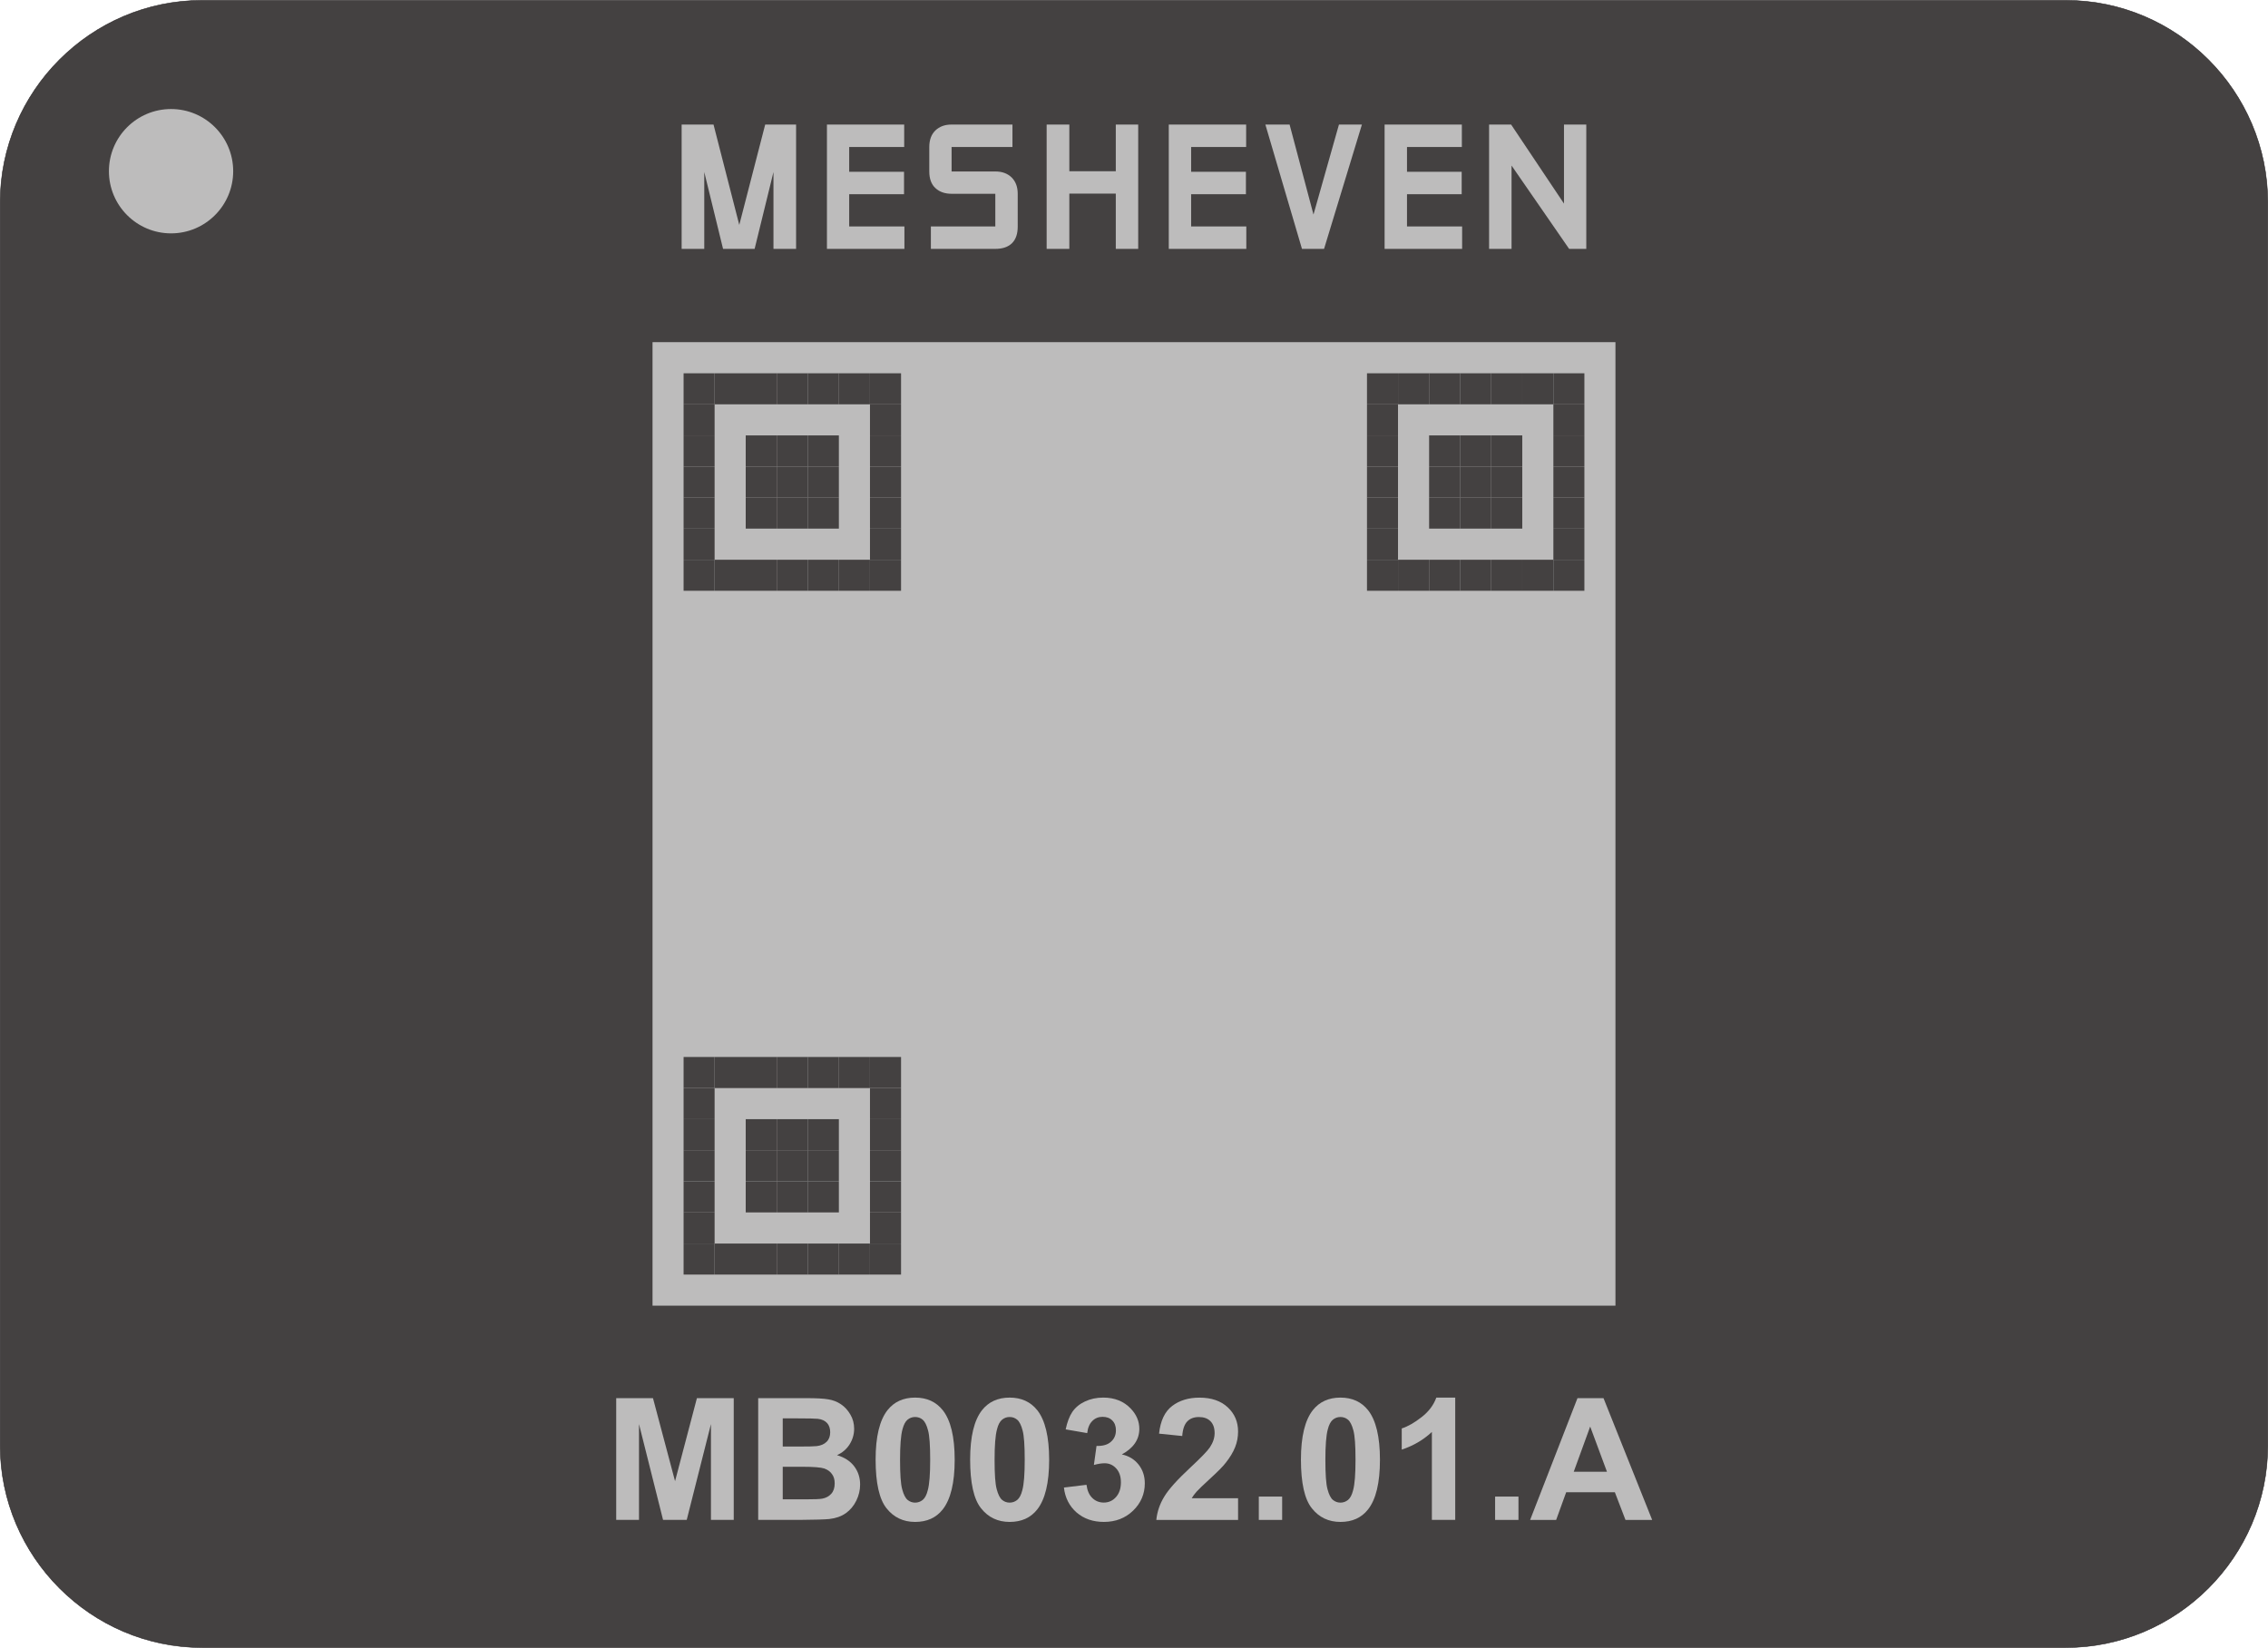 <?xml version="1.0" encoding="UTF-8" standalone="no"?>
<!-- Created with Inkscape (http://www.inkscape.org/) -->

<svg
   xmlns:dc="http://purl.org/dc/elements/1.1/"
   xmlns:cc="http://creativecommons.org/ns#"
   xmlns:rdf="http://www.w3.org/1999/02/22-rdf-syntax-ns#"
   xmlns:svg="http://www.w3.org/2000/svg"
   xmlns="http://www.w3.org/2000/svg"
   xmlns:sodipodi="http://sodipodi.sourceforge.net/DTD/sodipodi-0.dtd"
   xmlns:inkscape="http://www.inkscape.org/namespaces/inkscape"
   width="168.804mm"
   height="122.67mm"
   viewBox="0 0 168.804 122.67"
   version="1.1"
   id="svg6603"
   sodipodi:docname="MB0032.svg"
   inkscape:version="0.92.3 (2405546, 2018-03-11)">
  <defs
     id="defs6597">
    <clipPath
       clipPathUnits="userSpaceOnUse"
       id="clipPath422001">
      <path
         d="m 0,426.197 h 539.583 v -426.197 h -539.583 z"
         id="path421999"
         inkscape:connector-curvature="0" />
    </clipPath>
  </defs>
  <sodipodi:namedview
     id="base"
     pagecolor="#ffffff"
     bordercolor="#666666"
     borderopacity="1.0"
     inkscape:pageopacity="0.0"
     inkscape:pageshadow="2"
     inkscape:zoom="1.4247663"
     inkscape:cx="232.31881"
     inkscape:cy="231.81814"
     inkscape:document-units="mm"
     inkscape:current-layer="layer1"
     showgrid="false"
     fit-margin-top="0"
     fit-margin-left="0"
     fit-margin-right="0"
     fit-margin-bottom="0"
     showborder="false"
     showguides="false" />
  <g
     inkscape:label="Layer 1"
     inkscape:groupmode="layer"
     id="layer1"
     transform="translate(122.825,-97.848)">
    <g
       style="stroke-width:0.086"
       id="g422011"
       transform="matrix(4.078,0,0,-4.081,30.934,220.501)">
      <path
         d="m 0,0 h -34.017 c -2.026,0 -3.684,1.659 -3.684,3.686 v 22.676 c 0,2.028 1.658,3.686 3.684,3.686 h 34.017 c 2.026,0 3.685,-1.658 3.685,-3.686 v -22.676 c 0,-2.027 -1.659,-3.686 -3.685,-3.686"
         style="fill:#444141;fill-opacity:1;fill-rule:nonzero;stroke:none;stroke-width:0.086"
         id="path422013"
         inkscape:connector-curvature="0" />
    </g>
    <g
       style="stroke-width:0.086"
       id="g422015"
       transform="matrix(4.078,0,0,-4.081,30.934,220.501)">
      <path
         d="m 0,0 h -34.017 c -2.026,0 -3.684,1.659 -3.684,3.686 v 22.676 c 0,2.028 1.658,3.686 3.684,3.686 h 34.017 c 2.026,0 3.685,-1.658 3.685,-3.686 v -22.676 c 0,-2.027 -1.659,-3.686 -3.685,-3.686 z"
         style="fill:none;stroke:#231f20;stroke-width:0.009;stroke-linecap:butt;stroke-linejoin:miter;stroke-miterlimit:10;stroke-dasharray:none;stroke-opacity:1"
         id="path422017"
         inkscape:connector-curvature="0" />
    </g>
    <g
       style="stroke-width:0.086"
       id="g422019"
       transform="matrix(4.078,0,0,-4.081,-105.469,110.593)">
      <path
         d="m 0,0 c 0,-0.626 -0.508,-1.134 -1.134,-1.134 -0.626,0 -1.134,0.508 -1.134,1.134 0,0.626 0.508,1.134 1.134,1.134 0.626,0 1.134,-0.508 1.134,-1.134"
         style="fill:#bdbcbc;fill-opacity:1;fill-rule:nonzero;stroke:none;stroke-width:0.086"
         id="path422021"
         inkscape:connector-curvature="0" />
    </g>
    <g
       style="stroke-width:0.086"
       id="g422023"
       transform="matrix(4.078,0,0,-4.081,-4.76,116.376)">
      <path
         d="m 0,0 h -0.313 l -1.051,1.52 v -1.52 h -0.41 v 2.268 h 0.402 l 0.965,-1.442 v 1.442 h 0.407 z m -2.266,0 h -1.415 v 2.268 h 1.41 v -0.409 h -1.001 v -0.453 h 0.998 v -0.409 h -0.998 v -0.588 h 1.006 z m -1.829,2.268 -0.691,-2.268 h -0.403 l -0.668,2.268 h 0.442 l 0.436,-1.642 0.465,1.642 z m -2.11,-2.268 h -1.415 v 2.268 h 1.412 v -0.409 h -1.004 v -0.453 h 1 v -0.409 h -1 v -0.588 h 1.007 z m -1.973,0 h -0.409 v 1.008 h -0.848 v -1.008 h -0.414 v 2.268 h 0.414 v -0.852 h 0.848 v 0.852 h 0.409 z m -2.199,0.409 c 0,-0.134 -0.033,-0.233 -0.104,-0.305 -0.07,-0.068 -0.17,-0.104 -0.305,-0.104 h -1.176 v 0.409 h 1.176 v 0.596 h -0.798 c -0.12,0 -0.22,0.034 -0.294,0.103 -0.075,0.068 -0.113,0.17 -0.113,0.304 v 0.447 c 0,0.13 0.038,0.231 0.112,0.302 0.074,0.07 0.17,0.107 0.295,0.107 h 1.111 v -0.409 h -1.111 v -0.447 h 0.798 c 0.125,0 0.223,-0.036 0.3,-0.111 0.073,-0.074 0.109,-0.173 0.109,-0.296 z m -2.068,-0.409 h -1.414 v 2.268 h 1.41 v -0.409 h -1.004 v -0.453 h 1.001 v -0.409 h -1.001 v -0.588 h 1.008 z m -1.977,0 h -0.413 v 1.402 l -0.344,-1.402 h -0.576 l -0.343,1.402 v -1.402 h -0.413 v 2.268 h 0.582 l 0.47,-1.831 0.473,1.831 h 0.564 z"
         style="fill:#bdbcbc;fill-opacity:1;fill-rule:nonzero;stroke:none;stroke-width:0.086"
         id="path422025"
         inkscape:connector-curvature="0" />
    </g>
    <path
       d="m -2.589,195.049 h -71.669 v -71.729 h 71.669 z"
       style="fill:#bdbcbc;fill-opacity:1;fill-rule:nonzero;stroke:none;stroke-width:0.353"
       id="path422027"
       inkscape:connector-curvature="0" />
    <path
       d="m -4.901,141.829 h -2.308 v -2.31 h 2.308 z"
       style="fill:#444141;fill-opacity:1;fill-rule:nonzero;stroke:none;stroke-width:0.353"
       id="path422029"
       inkscape:connector-curvature="0" />
    <path
       d="m -4.901,139.515 h -2.308 v -2.314 h 2.308 z"
       style="fill:#444141;fill-opacity:1;fill-rule:nonzero;stroke:none;stroke-width:0.353"
       id="path422031"
       inkscape:connector-curvature="0" />
    <path
       d="m -4.901,137.201 h -2.308 v -2.31 h 2.308 z"
       style="fill:#444141;fill-opacity:1;fill-rule:nonzero;stroke:none;stroke-width:0.353"
       id="path422033"
       inkscape:connector-curvature="0" />
    <path
       d="m -4.901,134.891 h -2.308 v -2.314 h 2.308 z"
       style="fill:#444141;fill-opacity:1;fill-rule:nonzero;stroke:none;stroke-width:0.353"
       id="path422035"
       inkscape:connector-curvature="0" />
    <path
       d="m -4.901,132.572 h -2.308 v -2.31 h 2.308 z"
       style="fill:#444141;fill-opacity:1;fill-rule:nonzero;stroke:none;stroke-width:0.353"
       id="path422037"
       inkscape:connector-curvature="0" />
    <path
       d="m -4.901,130.263 h -2.308 v -2.314 h 2.308 z"
       style="fill:#444141;fill-opacity:1;fill-rule:nonzero;stroke:none;stroke-width:0.353"
       id="path422039"
       inkscape:connector-curvature="0" />
    <path
       d="m -4.901,127.948 h -2.308 v -2.31 h 2.308 z"
       style="fill:#444141;fill-opacity:1;fill-rule:nonzero;stroke:none;stroke-width:0.353"
       id="path422041"
       inkscape:connector-curvature="0" />
    <path
       d="m -7.213,141.829 h -2.312 v -2.31 h 2.312 z"
       style="fill:#444141;fill-opacity:1;fill-rule:nonzero;stroke:none;stroke-width:0.353"
       id="path422043"
       inkscape:connector-curvature="0" />
    <path
       d="m -7.213,127.948 h -2.312 v -2.31 h 2.312 z"
       style="fill:#444141;fill-opacity:1;fill-rule:nonzero;stroke:none;stroke-width:0.353"
       id="path422045"
       inkscape:connector-curvature="0" />
    <path
       d="m -9.525,141.829 h -2.308 v -2.31 h 2.308 z"
       style="fill:#444141;fill-opacity:1;fill-rule:nonzero;stroke:none;stroke-width:0.353"
       id="path422047"
       inkscape:connector-curvature="0" />
    <path
       d="m -9.525,137.201 h -2.308 v -2.31 h 2.308 z"
       style="fill:#444141;fill-opacity:1;fill-rule:nonzero;stroke:none;stroke-width:0.353"
       id="path422049"
       inkscape:connector-curvature="0" />
    <path
       d="m -9.525,134.891 h -2.308 v -2.314 h 2.308 z"
       style="fill:#444141;fill-opacity:1;fill-rule:nonzero;stroke:none;stroke-width:0.353"
       id="path422051"
       inkscape:connector-curvature="0" />
    <path
       d="m -9.525,132.572 h -2.308 v -2.31 h 2.308 z"
       style="fill:#444141;fill-opacity:1;fill-rule:nonzero;stroke:none;stroke-width:0.353"
       id="path422053"
       inkscape:connector-curvature="0" />
    <path
       d="m -9.525,127.948 h -2.308 v -2.31 h 2.308 z"
       style="fill:#444141;fill-opacity:1;fill-rule:nonzero;stroke:none;stroke-width:0.353"
       id="path422055"
       inkscape:connector-curvature="0" />
    <path
       d="m -11.838,141.829 h -2.312 v -2.31 h 2.312 z"
       style="fill:#444141;fill-opacity:1;fill-rule:nonzero;stroke:none;stroke-width:0.353"
       id="path422057"
       inkscape:connector-curvature="0" />
    <path
       d="m -11.838,137.201 h -2.312 v -2.31 h 2.312 z"
       style="fill:#444141;fill-opacity:1;fill-rule:nonzero;stroke:none;stroke-width:0.353"
       id="path422059"
       inkscape:connector-curvature="0" />
    <path
       d="m -11.838,134.891 h -2.312 v -2.314 h 2.312 z"
       style="fill:#444141;fill-opacity:1;fill-rule:nonzero;stroke:none;stroke-width:0.353"
       id="path422061"
       inkscape:connector-curvature="0" />
    <path
       d="m -11.838,132.572 h -2.312 v -2.31 h 2.312 z"
       style="fill:#444141;fill-opacity:1;fill-rule:nonzero;stroke:none;stroke-width:0.353"
       id="path422063"
       inkscape:connector-curvature="0" />
    <path
       d="m -11.838,127.948 h -2.312 v -2.31 h 2.312 z"
       style="fill:#444141;fill-opacity:1;fill-rule:nonzero;stroke:none;stroke-width:0.353"
       id="path422065"
       inkscape:connector-curvature="0" />
    <path
       d="m -14.15,141.829 h -2.308 v -2.31 h 2.308 z"
       style="fill:#444141;fill-opacity:1;fill-rule:nonzero;stroke:none;stroke-width:0.353"
       id="path422067"
       inkscape:connector-curvature="0" />
    <path
       d="m -14.15,137.201 h -2.308 v -2.31 h 2.308 z"
       style="fill:#444141;fill-opacity:1;fill-rule:nonzero;stroke:none;stroke-width:0.353"
       id="path422069"
       inkscape:connector-curvature="0" />
    <path
       d="m -14.15,134.891 h -2.308 v -2.314 h 2.308 z"
       style="fill:#444141;fill-opacity:1;fill-rule:nonzero;stroke:none;stroke-width:0.353"
       id="path422071"
       inkscape:connector-curvature="0" />
    <path
       d="m -14.15,132.572 h -2.308 v -2.31 h 2.308 z"
       style="fill:#444141;fill-opacity:1;fill-rule:nonzero;stroke:none;stroke-width:0.353"
       id="path422073"
       inkscape:connector-curvature="0" />
    <path
       d="m -14.15,127.948 h -2.308 v -2.31 h 2.308 z"
       style="fill:#444141;fill-opacity:1;fill-rule:nonzero;stroke:none;stroke-width:0.353"
       id="path422075"
       inkscape:connector-curvature="0" />
    <path
       d="m -16.458,141.829 h -2.312 v -2.31 h 2.312 z"
       style="fill:#444141;fill-opacity:1;fill-rule:nonzero;stroke:none;stroke-width:0.353"
       id="path422077"
       inkscape:connector-curvature="0" />
    <path
       d="m -16.458,127.948 h -2.312 v -2.31 h 2.312 z"
       style="fill:#444141;fill-opacity:1;fill-rule:nonzero;stroke:none;stroke-width:0.353"
       id="path422079"
       inkscape:connector-curvature="0" />
    <path
       d="m -18.774,141.829 h -2.308 v -2.31 h 2.308 z"
       style="fill:#444141;fill-opacity:1;fill-rule:nonzero;stroke:none;stroke-width:0.353"
       id="path422081"
       inkscape:connector-curvature="0" />
    <path
       d="m -18.774,139.515 h -2.308 v -2.314 h 2.308 z"
       style="fill:#444141;fill-opacity:1;fill-rule:nonzero;stroke:none;stroke-width:0.353"
       id="path422083"
       inkscape:connector-curvature="0" />
    <path
       d="m -18.774,137.201 h -2.308 v -2.31 h 2.308 z"
       style="fill:#444141;fill-opacity:1;fill-rule:nonzero;stroke:none;stroke-width:0.353"
       id="path422085"
       inkscape:connector-curvature="0" />
    <path
       d="m -18.774,134.891 h -2.308 v -2.314 h 2.308 z"
       style="fill:#444141;fill-opacity:1;fill-rule:nonzero;stroke:none;stroke-width:0.353"
       id="path422087"
       inkscape:connector-curvature="0" />
    <path
       d="m -18.774,132.572 h -2.308 v -2.31 h 2.308 z"
       style="fill:#444141;fill-opacity:1;fill-rule:nonzero;stroke:none;stroke-width:0.353"
       id="path422089"
       inkscape:connector-curvature="0" />
    <path
       d="m -18.774,130.263 h -2.308 v -2.314 h 2.308 z"
       style="fill:#444141;fill-opacity:1;fill-rule:nonzero;stroke:none;stroke-width:0.353"
       id="path422091"
       inkscape:connector-curvature="0" />
    <path
       d="m -18.774,127.948 h -2.308 v -2.31 h 2.308 z"
       style="fill:#444141;fill-opacity:1;fill-rule:nonzero;stroke:none;stroke-width:0.353"
       id="path422093"
       inkscape:connector-curvature="0" />
    <path
       d="m -55.761,192.735 h -2.312 v -2.31 h 2.312 z"
       style="fill:#444141;fill-opacity:1;fill-rule:nonzero;stroke:none;stroke-width:0.353"
       id="path422095"
       inkscape:connector-curvature="0" />
    <path
       d="m -55.761,190.421 h -2.312 v -2.314 h 2.312 z"
       style="fill:#444141;fill-opacity:1;fill-rule:nonzero;stroke:none;stroke-width:0.353"
       id="path422097"
       inkscape:connector-curvature="0" />
    <path
       d="m -55.761,188.107 h -2.312 v -2.31 h 2.312 z"
       style="fill:#444141;fill-opacity:1;fill-rule:nonzero;stroke:none;stroke-width:0.353"
       id="path422099"
       inkscape:connector-curvature="0" />
    <path
       d="m -55.761,185.793 h -2.312 v -2.314 h 2.312 z"
       style="fill:#444141;fill-opacity:1;fill-rule:nonzero;stroke:none;stroke-width:0.353"
       id="path422101"
       inkscape:connector-curvature="0" />
    <path
       d="m -55.761,183.479 h -2.312 v -2.314 h 2.312 z"
       style="fill:#444141;fill-opacity:1;fill-rule:nonzero;stroke:none;stroke-width:0.353"
       id="path422103"
       inkscape:connector-curvature="0" />
    <path
       d="m -55.761,181.165 h -2.312 v -2.31 h 2.312 z"
       style="fill:#444141;fill-opacity:1;fill-rule:nonzero;stroke:none;stroke-width:0.353"
       id="path422105"
       inkscape:connector-curvature="0" />
    <path
       d="m -55.761,178.85 h -2.312 v -2.314 h 2.312 z"
       style="fill:#444141;fill-opacity:1;fill-rule:nonzero;stroke:none;stroke-width:0.353"
       id="path422107"
       inkscape:connector-curvature="0" />
    <path
       d="m -55.761,141.829 h -2.312 v -2.31 h 2.312 z"
       style="fill:#444141;fill-opacity:1;fill-rule:nonzero;stroke:none;stroke-width:0.353"
       id="path422109"
       inkscape:connector-curvature="0" />
    <path
       d="m -55.761,139.515 h -2.312 v -2.314 h 2.312 z"
       style="fill:#444141;fill-opacity:1;fill-rule:nonzero;stroke:none;stroke-width:0.353"
       id="path422111"
       inkscape:connector-curvature="0" />
    <path
       d="m -55.761,137.201 h -2.312 v -2.31 h 2.312 z"
       style="fill:#444141;fill-opacity:1;fill-rule:nonzero;stroke:none;stroke-width:0.353"
       id="path422113"
       inkscape:connector-curvature="0" />
    <path
       d="m -55.761,134.891 h -2.312 v -2.314 h 2.312 z"
       style="fill:#444141;fill-opacity:1;fill-rule:nonzero;stroke:none;stroke-width:0.353"
       id="path422115"
       inkscape:connector-curvature="0" />
    <path
       d="m -55.761,132.572 h -2.312 v -2.31 h 2.312 z"
       style="fill:#444141;fill-opacity:1;fill-rule:nonzero;stroke:none;stroke-width:0.353"
       id="path422117"
       inkscape:connector-curvature="0" />
    <path
       d="m -55.761,130.263 h -2.312 v -2.314 h 2.312 z"
       style="fill:#444141;fill-opacity:1;fill-rule:nonzero;stroke:none;stroke-width:0.353"
       id="path422119"
       inkscape:connector-curvature="0" />
    <path
       d="m -55.761,127.948 h -2.312 v -2.31 h 2.312 z"
       style="fill:#444141;fill-opacity:1;fill-rule:nonzero;stroke:none;stroke-width:0.353"
       id="path422121"
       inkscape:connector-curvature="0" />
    <path
       d="m -58.077,192.735 h -2.312 v -2.31 h 2.312 z"
       style="fill:#444141;fill-opacity:1;fill-rule:nonzero;stroke:none;stroke-width:0.353"
       id="path422123"
       inkscape:connector-curvature="0" />
    <path
       d="m -58.077,178.85 h -2.312 v -2.314 h 2.312 z"
       style="fill:#444141;fill-opacity:1;fill-rule:nonzero;stroke:none;stroke-width:0.353"
       id="path422125"
       inkscape:connector-curvature="0" />
    <path
       d="m -58.077,141.829 h -2.312 v -2.31 h 2.312 z"
       style="fill:#444141;fill-opacity:1;fill-rule:nonzero;stroke:none;stroke-width:0.353"
       id="path422127"
       inkscape:connector-curvature="0" />
    <path
       d="m -58.077,127.948 h -2.312 v -2.31 h 2.312 z"
       style="fill:#444141;fill-opacity:1;fill-rule:nonzero;stroke:none;stroke-width:0.353"
       id="path422129"
       inkscape:connector-curvature="0" />
    <path
       d="m -60.389,192.735 h -2.308 v -2.31 h 2.308 z"
       style="fill:#444141;fill-opacity:1;fill-rule:nonzero;stroke:none;stroke-width:0.353"
       id="path422131"
       inkscape:connector-curvature="0" />
    <path
       d="m -60.389,188.107 h -2.308 v -2.31 h 2.308 z"
       style="fill:#444141;fill-opacity:1;fill-rule:nonzero;stroke:none;stroke-width:0.353"
       id="path422133"
       inkscape:connector-curvature="0" />
    <path
       d="m -60.389,185.793 h -2.308 v -2.314 h 2.308 z"
       style="fill:#444141;fill-opacity:1;fill-rule:nonzero;stroke:none;stroke-width:0.353"
       id="path422135"
       inkscape:connector-curvature="0" />
    <path
       d="m -60.389,183.479 h -2.308 v -2.314 h 2.308 z"
       style="fill:#444141;fill-opacity:1;fill-rule:nonzero;stroke:none;stroke-width:0.353"
       id="path422137"
       inkscape:connector-curvature="0" />
    <path
       d="m -60.389,178.85 h -2.308 v -2.314 h 2.308 z"
       style="fill:#444141;fill-opacity:1;fill-rule:nonzero;stroke:none;stroke-width:0.353"
       id="path422139"
       inkscape:connector-curvature="0" />
    <path
       d="m -60.389,141.829 h -2.308 v -2.31 h 2.308 z"
       style="fill:#444141;fill-opacity:1;fill-rule:nonzero;stroke:none;stroke-width:0.353"
       id="path422141"
       inkscape:connector-curvature="0" />
    <path
       d="m -60.389,137.201 h -2.308 v -2.31 h 2.308 z"
       style="fill:#444141;fill-opacity:1;fill-rule:nonzero;stroke:none;stroke-width:0.353"
       id="path422143"
       inkscape:connector-curvature="0" />
    <path
       d="m -60.389,134.891 h -2.308 v -2.314 h 2.308 z"
       style="fill:#444141;fill-opacity:1;fill-rule:nonzero;stroke:none;stroke-width:0.353"
       id="path422145"
       inkscape:connector-curvature="0" />
    <path
       d="m -60.389,132.572 h -2.308 v -2.31 h 2.308 z"
       style="fill:#444141;fill-opacity:1;fill-rule:nonzero;stroke:none;stroke-width:0.353"
       id="path422147"
       inkscape:connector-curvature="0" />
    <path
       d="m -60.389,127.948 h -2.308 v -2.31 h 2.308 z"
       style="fill:#444141;fill-opacity:1;fill-rule:nonzero;stroke:none;stroke-width:0.353"
       id="path422149"
       inkscape:connector-curvature="0" />
    <path
       d="m -62.697,192.735 h -2.312 v -2.31 h 2.312 z"
       style="fill:#444141;fill-opacity:1;fill-rule:nonzero;stroke:none;stroke-width:0.353"
       id="path422151"
       inkscape:connector-curvature="0" />
    <path
       d="m -62.697,188.107 h -2.312 v -2.31 h 2.312 z"
       style="fill:#444141;fill-opacity:1;fill-rule:nonzero;stroke:none;stroke-width:0.353"
       id="path422153"
       inkscape:connector-curvature="0" />
    <path
       d="m -62.697,185.793 h -2.312 v -2.314 h 2.312 z"
       style="fill:#444141;fill-opacity:1;fill-rule:nonzero;stroke:none;stroke-width:0.353"
       id="path422155"
       inkscape:connector-curvature="0" />
    <path
       d="m -62.697,183.479 h -2.312 v -2.314 h 2.312 z"
       style="fill:#444141;fill-opacity:1;fill-rule:nonzero;stroke:none;stroke-width:0.353"
       id="path422157"
       inkscape:connector-curvature="0" />
    <path
       d="m -62.697,178.85 h -2.312 v -2.314 h 2.312 z"
       style="fill:#444141;fill-opacity:1;fill-rule:nonzero;stroke:none;stroke-width:0.353"
       id="path422159"
       inkscape:connector-curvature="0" />
    <path
       d="m -62.697,141.829 h -2.312 v -2.31 h 2.312 z"
       style="fill:#444141;fill-opacity:1;fill-rule:nonzero;stroke:none;stroke-width:0.353"
       id="path422161"
       inkscape:connector-curvature="0" />
    <path
       d="m -62.697,137.201 h -2.312 v -2.31 h 2.312 z"
       style="fill:#444141;fill-opacity:1;fill-rule:nonzero;stroke:none;stroke-width:0.353"
       id="path422163"
       inkscape:connector-curvature="0" />
    <path
       d="m -62.697,134.891 h -2.312 v -2.314 h 2.312 z"
       style="fill:#444141;fill-opacity:1;fill-rule:nonzero;stroke:none;stroke-width:0.353"
       id="path422165"
       inkscape:connector-curvature="0" />
    <path
       d="m -62.697,132.572 h -2.312 v -2.31 h 2.312 z"
       style="fill:#444141;fill-opacity:1;fill-rule:nonzero;stroke:none;stroke-width:0.353"
       id="path422167"
       inkscape:connector-curvature="0" />
    <path
       d="m -62.697,127.948 h -2.312 v -2.31 h 2.312 z"
       style="fill:#444141;fill-opacity:1;fill-rule:nonzero;stroke:none;stroke-width:0.353"
       id="path422169"
       inkscape:connector-curvature="0" />
    <path
       d="m -65.014,192.735 h -2.308 v -2.31 h 2.308 z"
       style="fill:#444141;fill-opacity:1;fill-rule:nonzero;stroke:none;stroke-width:0.353"
       id="path422171"
       inkscape:connector-curvature="0" />
    <path
       d="m -65.014,188.107 h -2.308 v -2.31 h 2.308 z"
       style="fill:#444141;fill-opacity:1;fill-rule:nonzero;stroke:none;stroke-width:0.353"
       id="path422173"
       inkscape:connector-curvature="0" />
    <path
       d="m -65.014,185.793 h -2.308 v -2.314 h 2.308 z"
       style="fill:#444141;fill-opacity:1;fill-rule:nonzero;stroke:none;stroke-width:0.353"
       id="path422175"
       inkscape:connector-curvature="0" />
    <path
       d="m -65.014,183.479 h -2.308 v -2.314 h 2.308 z"
       style="fill:#444141;fill-opacity:1;fill-rule:nonzero;stroke:none;stroke-width:0.353"
       id="path422177"
       inkscape:connector-curvature="0" />
    <path
       d="m -65.014,178.85 h -2.308 v -2.314 h 2.308 z"
       style="fill:#444141;fill-opacity:1;fill-rule:nonzero;stroke:none;stroke-width:0.353"
       id="path422179"
       inkscape:connector-curvature="0" />
    <path
       d="m -65.014,141.829 h -2.308 v -2.31 h 2.308 z"
       style="fill:#444141;fill-opacity:1;fill-rule:nonzero;stroke:none;stroke-width:0.353"
       id="path422181"
       inkscape:connector-curvature="0" />
    <path
       d="m -65.014,137.201 h -2.308 v -2.31 h 2.308 z"
       style="fill:#444141;fill-opacity:1;fill-rule:nonzero;stroke:none;stroke-width:0.353"
       id="path422183"
       inkscape:connector-curvature="0" />
    <path
       d="m -65.014,134.891 h -2.308 v -2.314 h 2.308 z"
       style="fill:#444141;fill-opacity:1;fill-rule:nonzero;stroke:none;stroke-width:0.353"
       id="path422185"
       inkscape:connector-curvature="0" />
    <path
       d="m -65.014,132.572 h -2.308 v -2.31 h 2.308 z"
       style="fill:#444141;fill-opacity:1;fill-rule:nonzero;stroke:none;stroke-width:0.353"
       id="path422187"
       inkscape:connector-curvature="0" />
    <path
       d="m -65.014,127.948 h -2.308 v -2.31 h 2.308 z"
       style="fill:#444141;fill-opacity:1;fill-rule:nonzero;stroke:none;stroke-width:0.353"
       id="path422189"
       inkscape:connector-curvature="0" />
    <path
       d="m -67.322,192.735 h -2.312 v -2.31 h 2.312 z"
       style="fill:#444141;fill-opacity:1;fill-rule:nonzero;stroke:none;stroke-width:0.353"
       id="path422191"
       inkscape:connector-curvature="0" />
    <path
       d="m -67.322,178.85 h -2.312 v -2.314 h 2.312 z"
       style="fill:#444141;fill-opacity:1;fill-rule:nonzero;stroke:none;stroke-width:0.353"
       id="path422193"
       inkscape:connector-curvature="0" />
    <path
       d="m -67.322,141.829 h -2.312 v -2.31 h 2.312 z"
       style="fill:#444141;fill-opacity:1;fill-rule:nonzero;stroke:none;stroke-width:0.353"
       id="path422195"
       inkscape:connector-curvature="0" />
    <path
       d="m -67.322,127.948 h -2.312 v -2.31 h 2.312 z"
       style="fill:#444141;fill-opacity:1;fill-rule:nonzero;stroke:none;stroke-width:0.353"
       id="path422197"
       inkscape:connector-curvature="0" />
    <path
       d="m -69.638,192.735 h -2.308 v -2.31 h 2.308 z"
       style="fill:#444141;fill-opacity:1;fill-rule:nonzero;stroke:none;stroke-width:0.353"
       id="path422199"
       inkscape:connector-curvature="0" />
    <path
       d="m -69.638,190.421 h -2.308 v -2.314 h 2.308 z"
       style="fill:#444141;fill-opacity:1;fill-rule:nonzero;stroke:none;stroke-width:0.353"
       id="path422201"
       inkscape:connector-curvature="0" />
    <path
       d="m -69.638,188.107 h -2.308 v -2.31 h 2.308 z"
       style="fill:#444141;fill-opacity:1;fill-rule:nonzero;stroke:none;stroke-width:0.353"
       id="path422203"
       inkscape:connector-curvature="0" />
    <path
       d="m -69.638,185.793 h -2.308 v -2.314 h 2.308 z"
       style="fill:#444141;fill-opacity:1;fill-rule:nonzero;stroke:none;stroke-width:0.353"
       id="path422205"
       inkscape:connector-curvature="0" />
    <path
       d="m -69.638,183.479 h -2.308 v -2.314 h 2.308 z"
       style="fill:#444141;fill-opacity:1;fill-rule:nonzero;stroke:none;stroke-width:0.353"
       id="path422207"
       inkscape:connector-curvature="0" />
    <path
       d="m -69.638,181.165 h -2.308 v -2.31 h 2.308 z"
       style="fill:#444141;fill-opacity:1;fill-rule:nonzero;stroke:none;stroke-width:0.353"
       id="path422209"
       inkscape:connector-curvature="0" />
    <path
       d="m -69.638,178.85 h -2.308 v -2.314 h 2.308 z"
       style="fill:#444141;fill-opacity:1;fill-rule:nonzero;stroke:none;stroke-width:0.353"
       id="path422211"
       inkscape:connector-curvature="0" />
    <path
       d="m -69.638,141.829 h -2.308 v -2.31 h 2.308 z"
       style="fill:#444141;fill-opacity:1;fill-rule:nonzero;stroke:none;stroke-width:0.353"
       id="path422213"
       inkscape:connector-curvature="0" />
    <path
       d="m -69.638,139.515 h -2.308 v -2.314 h 2.308 z"
       style="fill:#444141;fill-opacity:1;fill-rule:nonzero;stroke:none;stroke-width:0.353"
       id="path422215"
       inkscape:connector-curvature="0" />
    <path
       d="m -69.638,137.201 h -2.308 v -2.31 h 2.308 z"
       style="fill:#444141;fill-opacity:1;fill-rule:nonzero;stroke:none;stroke-width:0.353"
       id="path422217"
       inkscape:connector-curvature="0" />
    <path
       d="m -69.638,134.891 h -2.308 v -2.314 h 2.308 z"
       style="fill:#444141;fill-opacity:1;fill-rule:nonzero;stroke:none;stroke-width:0.353"
       id="path422219"
       inkscape:connector-curvature="0" />
    <path
       d="m -69.638,132.572 h -2.308 v -2.31 h 2.308 z"
       style="fill:#444141;fill-opacity:1;fill-rule:nonzero;stroke:none;stroke-width:0.353"
       id="path422221"
       inkscape:connector-curvature="0" />
    <path
       d="m -69.638,130.263 h -2.308 v -2.314 h 2.308 z"
       style="fill:#444141;fill-opacity:1;fill-rule:nonzero;stroke:none;stroke-width:0.353"
       id="path422223"
       inkscape:connector-curvature="0" />
    <path
       d="m -69.638,127.948 h -2.308 v -2.31 h 2.308 z"
       style="fill:#444141;fill-opacity:1;fill-rule:nonzero;stroke:none;stroke-width:0.353"
       id="path422225"
       inkscape:connector-curvature="0" />
    <g
       style="stroke-width:0.407"
       id="g12081"
       transform="matrix(2.454,0,0,2.454,178.583,-320.704)">
      <g
         transform="matrix(1.662,0,0,-1.663,-104.134,216.667)"
         id="g422227"
         style="stroke-width:0.086">
        <path
           inkscape:connector-curvature="0"
           id="path422229"
           style="fill:#bdbcbc;fill-opacity:1;fill-rule:nonzero;stroke:none;stroke-width:0.086"
           d="M 0,0 V 2.221 H 0.671 L 1.074,0.706 1.473,2.221 H 2.145 V 0 H 1.729 V 1.748 L 1.287,0 H 0.855 L 0.416,1.748 V 0 Z" />
      </g>
      <g
         transform="matrix(1.662,0,0,-1.663,-99.083,215.056)"
         id="g422231"
         style="stroke-width:0.086">
        <path
           inkscape:connector-curvature="0"
           id="path422233"
           style="fill:#bdbcbc;fill-opacity:1;fill-rule:nonzero;stroke:none;stroke-width:0.086"
           d="m 0,0 v -0.594 h 0.415 c 0.161,0 0.264,0.004 0.308,0.013 0.066,0.013 0.121,0.042 0.163,0.089 0.042,0.047 0.062,0.11 0.062,0.188 0,0.068 -0.015,0.124 -0.049,0.17 C 0.867,-0.087 0.82,-0.054 0.76,-0.032 0.698,-0.011 0.566,0 0.362,0 Z M 0,0.883 V 0.369 h 0.294 c 0.175,0 0.283,0.003 0.325,0.008 C 0.696,0.386 0.757,0.412 0.801,0.456 0.845,0.5 0.866,0.558 0.866,0.63 0.866,0.698 0.848,0.754 0.81,0.797 0.771,0.84 0.716,0.866 0.641,0.875 0.597,0.88 0.469,0.883 0.258,0.883 Z M -0.448,1.252 H 0.439 C 0.615,1.252 0.746,1.245 0.832,1.23 0.919,1.216 0.996,1.186 1.064,1.139 1.133,1.093 1.189,1.03 1.234,0.953 1.28,0.876 1.303,0.789 1.303,0.693 1.303,0.59 1.274,0.494 1.219,0.407 1.163,0.32 1.087,0.255 0.99,0.212 1.126,0.172 1.23,0.105 1.303,0.01 1.375,-0.085 1.412,-0.196 1.412,-0.324 1.412,-0.426 1.389,-0.523 1.342,-0.619 1.295,-0.715 1.23,-0.791 1.149,-0.848 1.067,-0.905 0.968,-0.94 0.849,-0.953 0.773,-0.961 0.594,-0.967 0.308,-0.969 h -0.756 z" />
      </g>
      <g
         transform="matrix(1.662,0,0,-1.663,-95.068,213.546)"
         id="g422235"
         style="stroke-width:0.086">
        <path
           inkscape:connector-curvature="0"
           id="path422237"
           style="fill:#bdbcbc;fill-opacity:1;fill-rule:nonzero;stroke:none;stroke-width:0.086"
           d="m 0,0 c -0.052,0 -0.098,-0.016 -0.138,-0.049 -0.04,-0.033 -0.071,-0.092 -0.093,-0.177 -0.03,-0.11 -0.044,-0.295 -0.044,-0.555 0,-0.261 0.012,-0.44 0.039,-0.537 0.026,-0.098 0.059,-0.162 0.099,-0.195 0.04,-0.032 0.085,-0.049 0.137,-0.049 0.052,0 0.098,0.017 0.138,0.049 0.041,0.034 0.072,0.092 0.093,0.177 0.03,0.109 0.044,0.294 0.044,0.555 0,0.26 -0.012,0.439 -0.039,0.537 C 0.21,-0.146 0.177,-0.082 0.138,-0.049 0.098,-0.016 0.052,0 0,0 m 0,0.354 c 0.215,0 0.384,-0.078 0.505,-0.231 0.144,-0.182 0.217,-0.483 0.217,-0.904 0,-0.42 -0.074,-0.722 -0.219,-0.906 C 0.383,-1.839 0.215,-1.914 0,-1.914 c -0.216,0 -0.391,0.083 -0.522,0.249 -0.132,0.166 -0.199,0.462 -0.199,0.889 0,0.418 0.073,0.718 0.218,0.902 0.12,0.151 0.288,0.228 0.503,0.228" />
      </g>
      <g
         transform="matrix(1.662,0,0,-1.663,-92.201,213.546)"
         id="g422239"
         style="stroke-width:0.086">
        <path
           inkscape:connector-curvature="0"
           id="path422241"
           style="fill:#bdbcbc;fill-opacity:1;fill-rule:nonzero;stroke:none;stroke-width:0.086"
           d="m 0,0 c -0.052,0 -0.098,-0.016 -0.138,-0.049 -0.041,-0.033 -0.072,-0.092 -0.093,-0.177 -0.03,-0.11 -0.044,-0.295 -0.044,-0.555 0,-0.261 0.012,-0.44 0.039,-0.537 0.026,-0.098 0.059,-0.162 0.099,-0.195 0.039,-0.032 0.085,-0.049 0.137,-0.049 0.052,0 0.098,0.017 0.138,0.049 0.041,0.034 0.072,0.092 0.093,0.177 0.03,0.109 0.044,0.294 0.044,0.555 0,0.26 -0.012,0.439 -0.039,0.537 C 0.21,-0.146 0.177,-0.082 0.137,-0.049 0.098,-0.016 0.052,0 0,0 m 0,0.354 c 0.215,0 0.383,-0.078 0.505,-0.231 0.143,-0.182 0.216,-0.483 0.216,-0.904 0,-0.42 -0.073,-0.722 -0.218,-0.906 C 0.383,-1.839 0.215,-1.914 0,-1.914 c -0.216,0 -0.391,0.083 -0.522,0.249 -0.133,0.166 -0.199,0.462 -0.199,0.889 0,0.418 0.073,0.718 0.218,0.902 0.12,0.151 0.288,0.228 0.503,0.228" />
      </g>
      <g
         transform="matrix(1.662,0,0,-1.663,-90.555,215.686)"
         id="g422243"
         style="stroke-width:0.086">
        <path
           inkscape:connector-curvature="0"
           id="path422245"
           style="fill:#bdbcbc;fill-opacity:1;fill-rule:nonzero;stroke:none;stroke-width:0.086"
           d="m 0,0 0.412,0.05 c 0.014,-0.106 0.049,-0.186 0.107,-0.241 0.057,-0.056 0.127,-0.083 0.209,-0.083 0.087,0 0.162,0.033 0.221,0.099 C 1.01,-0.107 1.04,-0.018 1.04,0.096 1.04,0.202 1.011,0.287 0.953,0.35 0.896,0.412 0.825,0.443 0.743,0.443 0.688,0.443 0.623,0.433 0.547,0.412 L 0.595,0.759 C 0.709,0.756 0.797,0.78 0.857,0.834 0.918,0.887 0.949,0.957 0.949,1.045 0.949,1.12 0.927,1.18 0.882,1.224 0.838,1.269 0.778,1.29 0.705,1.29 0.632,1.29 0.57,1.266 0.519,1.215 0.467,1.164 0.436,1.091 0.425,0.993 L 0.032,1.061 C 0.06,1.194 0.101,1.302 0.155,1.382 0.211,1.462 0.287,1.525 0.386,1.571 0.484,1.617 0.595,1.641 0.717,1.641 0.926,1.641 1.094,1.573 1.22,1.44 1.324,1.331 1.376,1.208 1.376,1.071 1.376,0.876 1.27,0.721 1.057,0.604 1.184,0.577 1.285,0.516 1.361,0.421 1.437,0.326 1.476,0.211 1.476,0.077 1.476,-0.118 1.404,-0.284 1.263,-0.421 1.12,-0.559 0.942,-0.627 0.73,-0.627 c -0.201,0 -0.367,0.058 -0.5,0.173 C 0.099,-0.338 0.021,-0.187 0,0" />
      </g>
      <g
         transform="matrix(1.662,0,0,-1.663,-85.273,216.01)"
         id="g422247"
         style="stroke-width:0.086">
        <path
           inkscape:connector-curvature="0"
           id="path422249"
           style="fill:#bdbcbc;fill-opacity:1;fill-rule:nonzero;stroke:none;stroke-width:0.086"
           d="m 0,0 v -0.396 h -1.492 c 0.015,0.15 0.064,0.292 0.145,0.425 0.081,0.135 0.241,0.312 0.479,0.533 0.192,0.179 0.309,0.3 0.352,0.364 0.059,0.088 0.088,0.175 0.088,0.261 0,0.094 -0.025,0.167 -0.076,0.218 -0.051,0.051 -0.121,0.076 -0.211,0.076 -0.089,0 -0.16,-0.026 -0.212,-0.08 C -0.979,1.348 -1.01,1.259 -1.019,1.135 l -0.423,0.043 c 0.025,0.233 0.104,0.402 0.238,0.504 0.133,0.102 0.3,0.153 0.5,0.153 0.219,0 0.391,-0.06 0.517,-0.178 C -0.062,1.539 0,1.393 0,1.217 0,1.116 -0.018,1.021 -0.054,0.931 -0.09,0.841 -0.146,0.746 -0.225,0.647 -0.275,0.581 -0.369,0.487 -0.503,0.364 -0.638,0.24 -0.723,0.159 -0.759,0.118 -0.794,0.078 -0.823,0.039 -0.846,0 Z" />
      </g>
      <path
         inkscape:connector-curvature="0"
         id="path422251"
         style="fill:#bdbcbc;fill-opacity:1;fill-rule:nonzero;stroke:none;stroke-width:0.144"
         d="m -84.644,215.96 h 0.708 v 0.708 h -0.708 z" />
      <g
         transform="matrix(1.662,0,0,-1.663,-82.168,213.546)"
         id="g422253"
         style="stroke-width:0.086">
        <path
           inkscape:connector-curvature="0"
           id="path422255"
           style="fill:#bdbcbc;fill-opacity:1;fill-rule:nonzero;stroke:none;stroke-width:0.086"
           d="m 0,0 c -0.052,0 -0.098,-0.016 -0.138,-0.049 -0.04,-0.033 -0.072,-0.092 -0.093,-0.177 -0.03,-0.11 -0.044,-0.295 -0.044,-0.555 0,-0.261 0.012,-0.44 0.039,-0.537 0.026,-0.098 0.059,-0.162 0.099,-0.195 0.04,-0.032 0.085,-0.049 0.137,-0.049 0.052,0 0.098,0.017 0.138,0.049 0.041,0.034 0.072,0.092 0.093,0.177 0.03,0.109 0.044,0.294 0.044,0.555 0,0.26 -0.012,0.439 -0.039,0.537 C 0.21,-0.146 0.177,-0.082 0.137,-0.049 0.098,-0.016 0.052,0 0,0 m 0,0.354 c 0.215,0 0.384,-0.078 0.505,-0.231 0.143,-0.182 0.216,-0.483 0.216,-0.904 0,-0.42 -0.073,-0.722 -0.218,-0.906 C 0.383,-1.839 0.215,-1.914 0,-1.914 c -0.216,0 -0.391,0.083 -0.522,0.249 -0.133,0.166 -0.199,0.462 -0.199,0.889 0,0.418 0.073,0.718 0.218,0.902 0.12,0.151 0.288,0.228 0.503,0.228" />
      </g>
      <g
         transform="matrix(1.662,0,0,-1.663,-78.687,216.667)"
         id="g422257"
         style="stroke-width:0.086">
        <path
           inkscape:connector-curvature="0"
           id="path422259"
           style="fill:#bdbcbc;fill-opacity:1;fill-rule:nonzero;stroke:none;stroke-width:0.086"
           d="M 0,0 H -0.426 V 1.604 C -0.581,1.459 -0.764,1.352 -0.976,1.282 v 0.386 c 0.112,0.036 0.233,0.105 0.363,0.207 0.131,0.102 0.219,0.22 0.268,0.355 H 0 Z" />
      </g>
      <path
         inkscape:connector-curvature="0"
         id="path422261"
         style="fill:#bdbcbc;fill-opacity:1;fill-rule:nonzero;stroke:none;stroke-width:0.144"
         d="m -77.477,215.96 h 0.708 v 0.708 h -0.708 z" />
      <g
         transform="matrix(1.662,0,0,-1.663,-74.085,215.206)"
         id="g422263"
         style="stroke-width:0.086">
        <path
           inkscape:connector-curvature="0"
           id="path422265"
           style="fill:#bdbcbc;fill-opacity:1;fill-rule:nonzero;stroke:none;stroke-width:0.086"
           d="M 0,0 -0.306,0.824 -0.606,0 Z M 0.825,-0.879 H 0.338 l -0.194,0.505 h -0.888 l -0.183,-0.505 h -0.475 l 0.864,2.221 h 0.475 z" />
      </g>
    </g>
  </g>
</svg>
